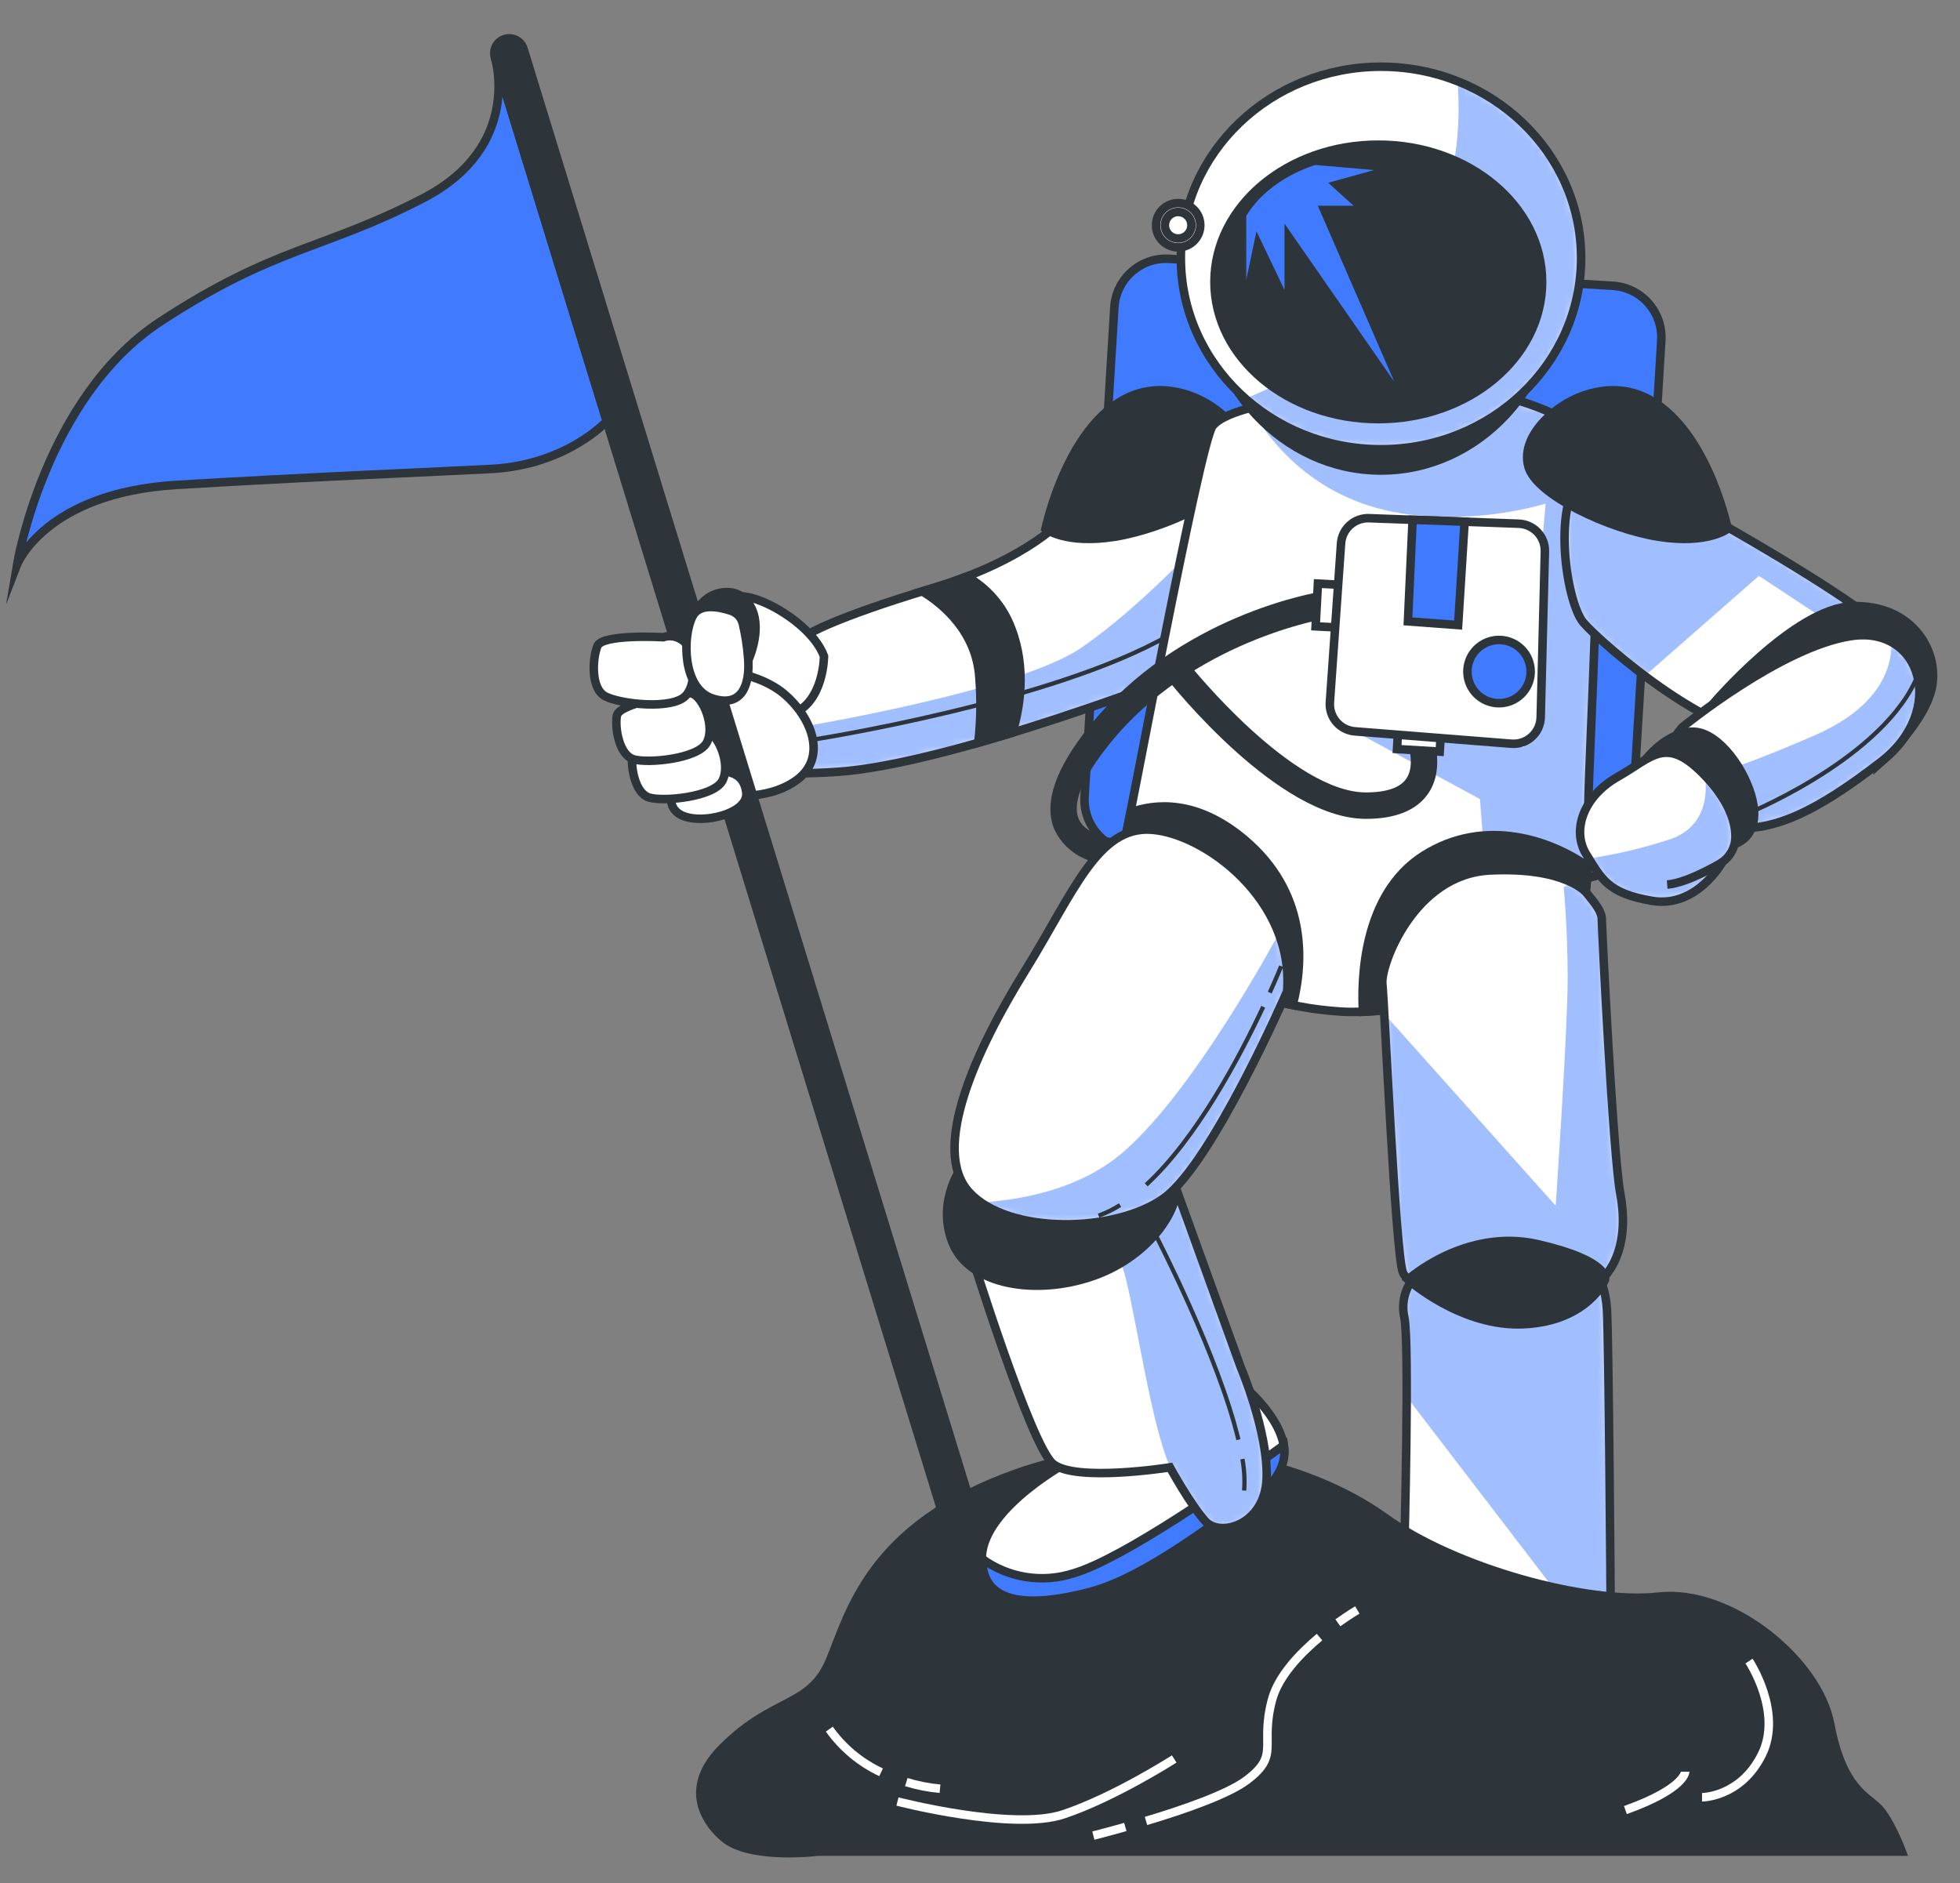 <svg width="230" height="221" viewBox="0 0 230 221" fill="none" xmlns="http://www.w3.org/2000/svg">
<rect x="0" y="0" width="230" height="221" fill="#808080" stroke="none"/>
<path d="M189.246 33.537L137.204 30.372C133.852 30.168 130.969 32.721 130.765 36.073L127.274 93.478C127.07 96.83 129.623 99.713 132.975 99.917L185.017 103.082C188.369 103.286 191.252 100.733 191.456 97.381L194.947 39.976C195.151 36.624 192.598 33.741 189.246 33.537Z" fill="#407BFF" stroke="#2E353A" stroke-miterlimit="10"/>
<path d="M124.983 60.648C124.983 60.648 121.006 65.558 109.32 69.065C97.634 72.572 94.822 74.445 94.822 74.445C94.822 74.445 88.039 76.781 85.703 82.624C83.367 88.467 84.77 91.511 98.329 90.578C111.888 89.645 139.945 78.654 139.945 78.654C139.945 78.654 145.093 69.297 143.922 61.349C142.751 53.402 127.319 57.372 124.983 60.648Z" fill="white"/>
<mask id="mask0_1669_49684" style="mask-type:luminance" maskUnits="userSpaceOnUse" x="84" y="56" width="61" height="35">
<path d="M124.983 60.648C124.983 60.648 121.006 65.558 109.32 69.065C97.634 72.572 94.822 74.445 94.822 74.445C94.822 74.445 88.039 76.781 85.703 82.624C83.367 88.467 84.77 91.511 98.329 90.578C111.888 89.645 139.945 78.654 139.945 78.654C139.945 78.654 145.093 69.297 143.922 61.349C142.751 53.402 127.319 57.372 124.983 60.648Z" fill="white"/>
</mask>
<g mask="url(#mask0_1669_49684)">
<g style="mix-blend-mode:multiply" opacity="0.49">
<path d="M93.706 85.359C93.706 85.359 93.979 88.032 94.225 90.74C95.452 90.74 96.806 90.683 98.328 90.578C111.887 89.638 139.944 78.654 139.944 78.654C141.939 74.845 143.284 70.729 143.922 66.477L142.343 61.974C142.343 61.974 134.389 70.861 126.912 76.002C119.434 81.144 93.706 85.359 93.706 85.359Z" fill="#407BFF"/>
</g>
</g>
<path d="M124.983 60.648C124.983 60.648 121.006 65.558 109.32 69.065C97.634 72.572 94.822 74.445 94.822 74.445C94.822 74.445 88.039 76.781 85.703 82.624C83.367 88.467 84.77 91.511 98.329 90.578C111.888 89.645 139.945 78.654 139.945 78.654C139.945 78.654 145.093 69.297 143.922 61.349C142.751 53.402 127.319 57.372 124.983 60.648Z" stroke="#2E353A" stroke-miterlimit="10"/>
<path d="M95.306 86.819C95.306 86.819 123.23 82.484 137.055 74.621" stroke="#2E353A" stroke-width="0.5" stroke-miterlimit="10"/>
<path d="M118.803 85.984C119.631 83.276 120.515 78.513 118.67 73.743C117.701 71.161 115.846 69.006 113.437 67.662C112.182 68.146 110.814 68.616 109.32 69.065L108.232 69.395C110.687 70.903 114.608 74.15 114.931 79.587C115.132 82.112 115.087 84.652 114.798 87.169C116.138 86.783 117.477 86.39 118.803 85.984Z" fill="#2E353A" stroke="#2E353A" stroke-miterlimit="10"/>
<path d="M143.977 49.172C142.831 48.044 141.472 47.155 139.979 46.556C129.942 42.74 124.548 54.209 122.682 62.051C122.682 62.051 125.018 63.924 130.861 62.984C136.704 62.044 145.121 58.074 146.061 54.798C146.608 52.757 145.528 50.744 143.977 49.172Z" fill="#2E353A" stroke="#2E353A" stroke-miterlimit="10"/>
<path d="M96.694 77.012C96.694 77.012 96.694 82.392 92.948 83.795C89.203 85.198 85.703 82.624 85.703 82.624C85.703 82.624 85.001 72.341 85.934 70.468C86.867 68.595 95.053 72.572 96.694 77.012Z" fill="white" stroke="#2E353A" stroke-miterlimit="10"/>
<path d="M150.164 47.173C150.164 47.173 143.851 48.043 142.308 49.979C140.765 51.915 132.271 97.985 131.836 99.297C131.401 100.608 133.14 104.754 138.598 110.646C144.055 116.538 150.817 118.284 157.361 118.719C163.905 119.154 179.4 115.914 183.111 112.406C186.821 108.899 186.386 99.746 186.386 94.73C186.386 89.715 188.35 55.232 187.039 52.181C185.727 49.13 177.219 46.507 175.914 46.507C174.609 46.507 151.693 46.956 150.164 47.173Z" fill="white"/>
<mask id="mask1_1669_49684" style="mask-type:luminance" maskUnits="userSpaceOnUse" x="131" y="46" width="57" height="73">
<path d="M150.164 47.173C150.164 47.173 143.851 48.043 142.308 49.979C140.765 51.915 132.271 97.985 131.836 99.297C131.401 100.608 133.14 104.754 138.598 110.646C144.055 116.538 150.817 118.284 157.361 118.719C163.905 119.154 179.4 115.914 183.111 112.406C186.821 108.899 186.386 99.746 186.386 94.73C186.386 89.715 188.35 55.232 187.039 52.181C185.727 49.13 177.219 46.507 175.914 46.507C174.609 46.507 151.693 46.956 150.164 47.173Z" fill="white"/>
</mask>
<g mask="url(#mask1_1669_49684)">
<g style="mix-blend-mode:multiply" opacity="0.49">
<path d="M186.384 94.744C186.384 89.722 188.348 55.246 187.037 52.188C185.725 49.13 177.217 46.52 175.912 46.52C174.607 46.52 151.684 46.955 150.162 47.173C149.012 47.347 147.872 47.581 146.746 47.874C149.552 52.784 155.697 59.967 167.593 60.577C172.238 60.87 176.898 60.372 181.376 59.104L178.816 87.695L158.979 85.829L173.667 93.776L174.607 105.932L185.199 108.843C186.623 104.529 186.384 98.49 186.384 94.744Z" fill="#407BFF"/>
</g>
</g>
<path d="M150.164 47.173C150.164 47.173 143.851 48.043 142.308 49.979C140.765 51.915 132.271 97.985 131.836 99.297C131.401 100.608 133.14 104.754 138.598 110.646C144.055 116.538 150.817 118.284 157.361 118.719C163.905 119.154 179.4 115.914 183.111 112.406C186.821 108.899 186.386 99.746 186.386 94.73C186.386 89.715 188.35 55.232 187.039 52.181C185.727 49.13 177.219 46.507 175.914 46.507C174.609 46.507 151.693 46.956 150.164 47.173Z" stroke="#2E353A" stroke-miterlimit="10"/>
<path d="M160.287 95.6C150.306 95.6 138.002 80.168 137.483 79.537L139.132 78.232C139.258 78.387 151.323 93.496 160.287 93.496C162.889 93.496 164.629 92.871 165.457 91.637C166.719 89.757 165.59 86.86 165.576 86.832L167.526 86.032C167.589 86.194 169.104 89.981 167.203 92.815C165.962 94.66 163.619 95.6 160.287 95.6Z" fill="#2E353A" stroke="#2E353A" stroke-miterlimit="10"/>
<path d="M128.414 100.644C129.024 100.104 129.816 99.409 130.518 98.869C129.957 98.799 126.941 98.35 126.099 96.239C125.257 94.128 126.576 91.027 129.809 86.994C139.679 74.705 155.405 72.117 155.566 72.096L155.25 69.914C154.549 70.019 138.591 72.636 128.196 85.584C124.359 90.361 123.005 94.233 124.163 97.095C124.566 97.963 125.156 98.732 125.891 99.346C126.625 99.959 127.487 100.403 128.414 100.644Z" fill="#2E353A" stroke="#2E353A" stroke-miterlimit="10"/>
<path d="M157.924 68.666L154.653 68.49L154.383 73.505L157.654 73.681L157.924 68.666Z" fill="white" stroke="#2E353A" stroke-miterlimit="10"/>
<path d="M164.133 84.638L163.935 87.907L168.948 88.21L169.146 84.941L164.133 84.638Z" fill="white" stroke="#2E353A" stroke-miterlimit="10"/>
<path d="M157.368 63.769L156.057 82.434C156.001 83.271 156.276 84.096 156.823 84.731C157.371 85.367 158.146 85.761 158.982 85.829L177.366 87.281C177.797 87.314 178.23 87.26 178.639 87.121C179.048 86.981 179.425 86.76 179.746 86.471C180.066 86.182 180.325 85.83 180.506 85.437C180.686 85.045 180.785 84.62 180.796 84.188L181.287 64.716C181.308 63.879 180.998 63.068 180.424 62.458C179.85 61.849 179.059 61.491 178.222 61.461L160.686 60.816C159.857 60.777 159.046 61.065 158.426 61.617C157.806 62.168 157.426 62.941 157.368 63.769Z" fill="white" stroke="#2E353A" stroke-miterlimit="10"/>
<path d="M165.764 60.998L165.217 72.923L171.109 73.358L171.867 61.223L165.764 60.998Z" fill="#407BFF" stroke="#2E353A" stroke-miterlimit="10"/>
<path d="M179.618 78.815C179.618 79.549 179.4 80.267 178.992 80.877C178.584 81.487 178.004 81.963 177.326 82.244C176.648 82.524 175.901 82.597 175.181 82.454C174.461 82.31 173.8 81.956 173.281 81.436C172.763 80.916 172.41 80.255 172.267 79.534C172.125 78.814 172.2 78.068 172.481 77.39C172.763 76.712 173.24 76.133 173.851 75.726C174.462 75.319 175.18 75.103 175.915 75.104C176.402 75.104 176.884 75.2 177.334 75.387C177.783 75.573 178.192 75.847 178.536 76.192C178.88 76.536 179.153 76.945 179.338 77.395C179.524 77.846 179.619 78.328 179.618 78.815Z" fill="#407BFF" stroke="#2E353A" stroke-miterlimit="10"/>
<path d="M84.65 93.265C84.65 93.265 89.91 94.198 93.537 91.511C97.163 88.825 95.171 84.027 91.895 81.34C88.62 78.654 81.963 77.833 79.27 79.117C76.576 80.4 77.986 85.43 78.807 88.123C79.627 90.817 81.023 92.795 84.65 93.265Z" fill="white" stroke="#2E353A" stroke-miterlimit="10"/>
<path d="M58.08 6.764C58.08 6.764 61.383 17.159 49.698 23.24C38.012 29.322 32.393 28.852 18.834 37.732C5.276 46.612 2 66.259 2 66.259C2 66.259 5.269 57.842 20.7 56.909C36.132 55.976 51.563 55.359 57.645 55.036C66.532 54.566 71.204 49.425 71.204 49.425L58.08 6.764Z" fill="#407BFF" stroke="#2E353A" stroke-miterlimit="10"/>
<path d="M111.144 179.464L58.08 6.764C58.012 6.544 57.988 6.312 58.01 6.083C58.032 5.853 58.098 5.63 58.207 5.427C58.315 5.224 58.462 5.044 58.64 4.897C58.819 4.751 59.024 4.642 59.244 4.575C59.688 4.441 60.167 4.488 60.576 4.704C60.986 4.921 61.294 5.29 61.433 5.733L114.517 178.447L111.144 179.464Z" fill="#2E353A" stroke="#2E353A" stroke-miterlimit="10"/>
<path d="M78.808 93.264C78.808 93.264 78.219 95.369 80.793 95.951C83.367 96.533 87.808 95.249 87.576 93.033C87.345 90.816 85.584 90.339 83.718 90.578C81.852 90.816 78.808 92.212 78.808 93.264Z" fill="white" stroke="#2E353A" stroke-miterlimit="10"/>
<path d="M81.024 86.019C81.024 86.019 74.507 87.043 74.234 88.446C73.96 89.849 74.472 93.117 76.212 93.608C77.951 94.099 83.71 93.524 84.748 91.665C85.786 89.806 84.356 86.257 83.016 85.871C82.695 85.74 82.348 85.686 82.002 85.711C81.657 85.737 81.322 85.842 81.024 86.019Z" fill="white" stroke="#2E353A" stroke-miterlimit="10"/>
<path d="M79.193 81.529C79.193 81.529 72.67 82.553 72.396 83.963C72.123 85.373 72.635 88.628 74.381 89.119C76.128 89.61 81.873 89.042 82.918 87.183C83.963 85.324 82.518 81.775 81.185 81.389C80.865 81.258 80.518 81.202 80.173 81.226C79.827 81.251 79.492 81.354 79.193 81.529Z" fill="white" stroke="#2E353A" stroke-miterlimit="10"/>
<path d="M77.826 74.782C77.826 74.782 70.692 74.375 70.11 75.806C69.528 77.237 69.289 80.793 71.022 81.712C72.754 82.631 78.969 83.347 80.498 81.614C82.027 79.881 81.319 75.806 79.993 75.091C79.681 74.874 79.322 74.732 78.946 74.679C78.57 74.625 78.186 74.661 77.826 74.782Z" fill="white" stroke="#2E353A" stroke-miterlimit="10"/>
<path d="M87.716 77.7C87.716 77.7 89.47 74.115 88.214 71.443C86.959 68.77 84.209 69.339 83.045 70.187C82.293 70.759 81.683 71.496 81.263 72.341C81.263 72.341 84.209 72.278 85.472 73.526C86.734 74.775 87.716 77.7 87.716 77.7Z" fill="#2E353A" stroke="#2E353A" stroke-miterlimit="10"/>
<path d="M87.162 73.176C87.076 72.826 86.901 72.505 86.656 72.242C86.41 71.98 86.101 71.784 85.759 71.675C84.356 71.219 82.041 70.742 81.249 72.376C80.077 74.712 80.077 80.793 83.584 81.958C87.091 83.122 88.024 80.323 87.793 77.286C87.692 75.901 87.481 74.527 87.162 73.176Z" fill="white" stroke="#2E353A" stroke-miterlimit="10"/>
<path d="M186.323 101.682C182.115 98.694 174.294 95.832 167.069 100.398C159.844 104.964 159.732 115.163 159.942 118.755C167.315 118.425 179.828 115.507 183.09 112.442C185.419 110.246 186.12 105.876 186.323 101.682Z" fill="#2E353A" stroke="#2E353A" stroke-miterlimit="10"/>
<path d="M166.095 149.73C165.51 150.369 165.086 151.138 164.858 151.974C164.63 152.81 164.604 153.688 164.783 154.535C165.435 157.341 164.783 182.024 164.783 182.024C164.783 182.024 165 187.916 175.255 189.445C185.51 190.975 189.004 188.134 189.004 188.134C189.004 188.134 188.786 157.151 188.569 153.658C188.463 151.619 187.782 149.652 186.605 147.984L166.095 149.73Z" fill="white"/>
<mask id="mask2_1669_49684" style="mask-type:luminance" maskUnits="userSpaceOnUse" x="164" y="147" width="26" height="43">
<path d="M166.093 149.73C165.508 150.369 165.084 151.138 164.856 151.974C164.628 152.81 164.602 153.688 164.781 154.535C165.433 157.341 164.781 182.024 164.781 182.024C164.781 182.024 164.999 187.916 175.254 189.445C185.508 190.975 189.002 188.134 189.002 188.134C189.002 188.134 188.784 157.151 188.567 153.658C188.462 151.619 187.781 149.652 186.603 147.984L166.093 149.73Z" fill="white"/>
</mask>
<g mask="url(#mask2_1669_49684)">
<g style="mix-blend-mode:multiply" opacity="0.49">
<path d="M186.602 148.019L166.092 149.765C165.508 150.404 165.084 151.174 164.855 152.009C164.627 152.845 164.602 153.723 164.781 154.57C165.019 155.587 165.082 159.424 165.068 163.92L184.771 189.635C187.802 189.137 188.98 188.169 188.98 188.169C188.98 188.169 188.763 157.187 188.545 153.693C188.446 151.656 187.773 149.689 186.602 148.019Z" fill="#407BFF"/>
</g>
</g>
<path d="M166.095 149.73C165.51 150.369 165.086 151.138 164.858 151.974C164.63 152.81 164.604 153.688 164.783 154.535C165.435 157.341 164.783 182.024 164.783 182.024C164.783 182.024 165 187.916 175.255 189.445C185.51 190.975 189.004 188.134 189.004 188.134C189.004 188.134 188.786 157.151 188.569 153.658C188.463 151.619 187.782 149.652 186.605 147.984L166.095 149.73Z" stroke="#2E353A" stroke-miterlimit="10"/>
<path d="M186.17 104.782C186.17 104.782 183.771 101.724 174.842 102.159C165.912 102.594 161.97 113.291 162.216 115.486C162.461 117.682 163.738 146.911 164.615 149.309C165.492 151.708 175.522 153.89 182.943 152.585C190.364 151.281 191.017 144.729 190.147 140.142C189.277 135.554 187.966 108.724 187.966 107.876C187.966 107.027 187.257 106.087 186.17 104.782Z" fill="white"/>
<mask id="mask3_1669_49684" style="mask-type:luminance" maskUnits="userSpaceOnUse" x="162" y="102" width="29" height="51">
<path d="M186.168 104.782C186.168 104.782 183.769 101.724 174.84 102.159C165.911 102.594 161.969 113.291 162.214 115.486C162.46 117.682 163.736 146.911 164.613 149.309C165.49 151.708 175.52 153.89 182.942 152.585C190.363 151.281 191.015 144.729 190.145 140.142C189.275 135.554 187.964 108.724 187.964 107.876C187.964 107.027 187.255 106.087 186.168 104.782Z" fill="white"/>
</mask>
<g mask="url(#mask3_1669_49684)">
<g style="mix-blend-mode:multiply" opacity="0.49">
<path d="M190.098 140.128C189.221 135.547 187.916 108.71 187.916 107.862C187.916 107.013 187.257 106.115 186.17 104.81C185.707 104.323 185.154 103.93 184.542 103.653L183.49 104.088C183.49 104.088 183.96 108.767 183.96 114.848C183.96 120.929 182.557 141.502 182.557 141.502L162.917 119.52L162.714 125.194C163.233 134.656 163.99 147.752 164.565 149.323C165.435 151.722 175.473 153.904 182.894 152.599C190.315 151.295 190.974 144.715 190.098 140.128Z" fill="#407BFF"/>
</g>
</g>
<path d="M186.17 104.782C186.17 104.782 183.771 101.724 174.842 102.159C165.912 102.594 161.97 113.291 162.216 115.486C162.461 117.682 163.738 146.911 164.615 149.309C165.492 151.708 175.522 153.89 182.943 152.585C190.364 151.281 191.017 144.729 190.147 140.142C189.277 135.554 187.966 108.724 187.966 107.876C187.966 107.027 187.257 106.087 186.17 104.782Z" stroke="#2E353A" stroke-miterlimit="10"/>
<path d="M165.217 150.165C165.217 150.165 171.53 155.839 178.965 155.404C186.4 154.97 188.35 150.165 188.35 150.165C188.35 150.165 189.003 147.983 180.494 146.019C171.986 144.055 165.217 150.165 165.217 150.165Z" fill="#2E353A" stroke="#2E353A" stroke-miterlimit="10"/>
<path d="M162.054 55.219C173.533 55.219 182.838 45.169 182.838 32.773C182.838 20.376 173.533 10.327 162.054 10.327C150.576 10.327 141.271 20.376 141.271 32.773C141.271 45.169 150.576 55.219 162.054 55.219Z" fill="#2E353A" stroke="#2E353A" stroke-miterlimit="10"/>
<path d="M162.054 52.722C175.023 52.722 185.538 42.672 185.538 30.276C185.538 17.879 175.023 7.83 162.054 7.83C149.084 7.83 138.57 17.879 138.57 30.276C138.57 42.672 149.084 52.722 162.054 52.722Z" fill="white"/>
<mask id="mask4_1669_49684" style="mask-type:luminance" maskUnits="userSpaceOnUse" x="138" y="7" width="48" height="46">
<path d="M162.055 52.721C175.025 52.721 185.539 42.672 185.539 30.276C185.539 17.879 175.025 7.83 162.055 7.83C149.085 7.83 138.571 17.879 138.571 30.276C138.571 42.672 149.085 52.721 162.055 52.721Z" fill="white"/>
</mask>
<g mask="url(#mask4_1669_49684)">
<g style="mix-blend-mode:multiply" opacity="0.49">
<path d="M171.04 9.541C171.84 19.838 169.273 37.15 146.146 46.787C150.549 50.637 156.206 52.747 162.055 52.721C175.024 52.721 185.539 42.677 185.539 30.276C185.539 20.925 179.549 12.908 171.04 9.541Z" fill="#407BFF"/>
</g>
</g>
<path d="M162.054 52.722C175.023 52.722 185.538 42.672 185.538 30.276C185.538 17.879 175.023 7.83 162.054 7.83C149.084 7.83 138.57 17.879 138.57 30.276C138.57 42.672 149.084 52.722 162.054 52.722Z" stroke="#2E353A" stroke-miterlimit="10"/>
<path d="M138.254 29.027C139.688 29.027 140.85 27.865 140.85 26.432C140.85 24.999 139.688 23.837 138.254 23.837C136.821 23.837 135.659 24.999 135.659 26.432C135.659 27.865 136.821 29.027 138.254 29.027Z" fill="white" stroke="#2E353A" stroke-miterlimit="10"/>
<path d="M138.254 27.989C139.114 27.989 139.811 27.292 139.811 26.432C139.811 25.572 139.114 24.875 138.254 24.875C137.394 24.875 136.697 25.572 136.697 26.432C136.697 27.292 137.394 27.989 138.254 27.989Z" fill="white" stroke="#2E353A" stroke-miterlimit="10"/>
<path d="M161.738 49.187C172.356 49.187 180.964 41.976 180.964 33.082C180.964 24.187 172.356 16.977 161.738 16.977C151.119 16.977 142.511 24.187 142.511 33.082C142.511 41.976 151.119 49.187 161.738 49.187Z" fill="#2E353A" stroke="#2E353A" stroke-miterlimit="10"/>
<path d="M146.244 25.345V32.829L147.444 27.141L150.733 34.029V26.243L163.619 44.803L154.64 24.146H158.849L155.854 21.452L161.241 19.958L154.36 19.362C154.36 19.362 148.938 20.856 146.244 25.345Z" fill="#407BFF"/>
<path d="M201.089 60.943L201.657 61.265C204.645 62.949 218.492 70.868 221.817 74.466C225.506 78.507 216.907 84.483 209.52 86.236C202.134 87.99 187.916 75.525 185.805 73.063C183.694 70.601 181.765 57.428 186.682 54.973C191.599 52.518 201.089 60.943 201.089 60.943Z" fill="white"/>
<mask id="mask5_1669_49684" style="mask-type:luminance" maskUnits="userSpaceOnUse" x="183" y="54" width="40" height="33">
<path d="M201.087 60.943L201.655 61.265C204.644 62.949 218.49 70.868 221.815 74.466C225.504 78.507 216.905 84.483 209.518 86.236C202.132 87.99 187.914 75.525 185.803 73.063C183.692 70.601 181.763 57.428 186.68 54.973C191.597 52.518 201.087 60.943 201.087 60.943Z" fill="white"/>
</mask>
<g mask="url(#mask5_1669_49684)">
<g style="mix-blend-mode:multiply" opacity="0.49">
<path d="M221.836 74.466C218.547 70.868 204.665 62.948 201.677 61.265L201.109 60.942C201.109 60.942 191.619 52.525 186.702 54.973C181.784 57.421 183.72 70.608 185.825 73.063C188.043 75.346 190.45 77.437 193.021 79.313L206.405 67.585L222.341 78.106C222.647 77.523 222.762 76.858 222.672 76.205C222.581 75.553 222.289 74.945 221.836 74.466Z" fill="#407BFF"/>
</g>
</g>
<path d="M201.089 60.943L201.657 61.265C204.645 62.949 218.492 70.868 221.817 74.466C225.506 78.507 216.907 84.483 209.52 86.236C202.134 87.99 187.916 75.525 185.805 73.063C183.694 70.601 181.765 57.428 186.682 54.973C191.599 52.518 201.089 60.943 201.089 60.943Z" stroke="#2E353A" stroke-miterlimit="10"/>
<path d="M181.448 49.172C182.596 48.046 183.955 47.157 185.447 46.556C195.491 42.74 200.878 54.209 202.751 62.051C202.751 62.051 200.408 63.924 194.565 62.984C188.722 62.044 180.305 58.074 179.365 54.798C178.783 52.757 179.863 50.744 181.448 49.172Z" fill="#2E353A" stroke="#2E353A" stroke-miterlimit="10"/>
<path d="M200.913 82.722C200.913 82.722 210.572 71.31 217.425 71.134C224.278 70.959 227.449 76.227 226.747 80.442C226.046 84.658 220.778 89.4 220.778 89.4C220.778 89.4 224.468 76.774 219.017 76.774C213.567 76.774 200.913 82.722 200.913 82.722Z" fill="#2E353A" stroke="#2E353A" stroke-miterlimit="10"/>
<path d="M197.399 85.359C197.399 85.359 208.993 75.876 217.249 74.648C225.505 73.421 228.472 83.43 220.756 89.379C213.041 95.327 207.927 97.796 202.484 97.094C197.041 96.393 192.657 90.985 197.399 85.359Z" fill="white"/>
<mask id="mask6_1669_49684" style="mask-type:luminance" maskUnits="userSpaceOnUse" x="195" y="74" width="31" height="24">
<path d="M197.4 85.359C197.4 85.359 208.995 75.876 217.251 74.648C225.507 73.421 228.474 83.43 220.758 89.379C213.042 95.327 207.929 97.796 202.486 97.094C197.043 96.393 192.659 90.985 197.4 85.359Z" fill="white"/>
</mask>
<g mask="url(#mask6_1669_49684)">
<g style="mix-blend-mode:multiply" opacity="0.49">
<path d="M221.93 75.336C222.049 77.377 221.439 82.603 212.952 86.292C202.199 90.971 200.038 90.985 200.038 90.985C200.357 92.722 200.06 94.515 199.197 96.056C200.219 96.615 201.337 96.979 202.493 97.129C207.936 97.831 213.015 95.376 220.766 89.413C226.749 84.763 226.3 77.692 221.93 75.336Z" fill="#407BFF"/>
</g>
</g>
<path d="M197.399 85.359C197.399 85.359 208.993 75.876 217.249 74.648C225.505 73.421 228.472 83.43 220.756 89.379C213.041 95.327 207.927 97.796 202.484 97.094C197.041 96.393 192.657 90.985 197.399 85.359Z" stroke="#2E353A" stroke-miterlimit="10"/>
<path d="M205.64 95.222C205.64 95.222 222.475 88.207 225.428 78.142" stroke="#2E353A" stroke-width="0.5" stroke-miterlimit="10"/>
<path d="M193.184 89.049C193.184 89.049 195.288 86.243 198.277 85.885C201.265 85.528 204.428 89.75 205.48 93.265C206.532 96.779 205.13 98.532 203.544 99.058C201.959 99.585 193.184 89.049 193.184 89.049Z" fill="#2E353A" stroke="#2E353A" stroke-miterlimit="10"/>
<path d="M203.544 99.058C203.544 99.058 204.603 95.727 200.037 90.985C195.471 86.243 193.886 88.88 189.845 91.16C185.805 93.44 184.402 97.473 186.156 100.279C187.909 103.085 188.618 104.845 193.872 105.722C199.125 106.599 202.127 101.156 202.127 101.156C202.834 100.647 203.336 99.903 203.544 99.058Z" fill="white"/>
<mask id="mask7_1669_49684" style="mask-type:luminance" maskUnits="userSpaceOnUse" x="185" y="88" width="19" height="18">
<path d="M203.544 99.058C203.544 99.058 204.603 95.727 200.037 90.985C195.471 86.243 193.886 88.88 189.845 91.16C185.805 93.44 184.402 97.473 186.156 100.279C187.909 103.085 188.618 104.845 193.872 105.722C199.125 106.599 202.127 101.156 202.127 101.156C202.834 100.647 203.336 99.903 203.544 99.058Z" fill="white"/>
</mask>
<g mask="url(#mask7_1669_49684)">
<g style="mix-blend-mode:multiply" opacity="0.49">
<path d="M196.116 98.448C192.964 99.492 189.728 100.264 186.444 100.756C188.008 103.295 188.913 104.908 193.886 105.736C199.154 106.613 202.142 101.17 202.142 101.17C202.844 100.657 203.341 99.911 203.545 99.065C203.545 99.065 204.604 95.733 200.037 90.992C200.037 90.985 201.265 96.582 196.116 98.448Z" fill="#407BFF"/>
</g>
</g>
<path d="M203.544 99.058C203.544 99.058 204.603 95.727 200.037 90.985C195.471 86.243 193.886 88.88 189.845 91.16C185.805 93.44 184.402 97.473 186.156 100.279C187.909 103.085 188.618 104.845 193.872 105.722C199.125 106.599 202.127 101.156 202.127 101.156C202.834 100.647 203.336 99.903 203.544 99.058Z" stroke="#2E353A" stroke-miterlimit="10"/>
<path d="M202.141 101.17C202.141 101.17 198.101 103.632 195.639 103.807L202.141 101.17Z" fill="white"/>
<path d="M202.141 101.17C202.141 101.17 198.101 103.632 195.639 103.807" stroke="#2E353A" stroke-miterlimit="10"/>
<path d="M85.232 215.896C85.232 215.896 78.688 211.225 84.769 205.143C90.851 199.062 95.052 200.465 97.395 194.853C99.738 189.242 102.067 178.959 119.371 172.877C136.676 166.796 153.973 171.944 162.39 178.019C170.807 184.093 186.239 188.309 194.656 187.376C203.073 186.443 213.364 194.853 214.766 202.337C216.169 209.822 218.975 210.755 220.378 212.157C221.781 213.56 223.184 217.299 223.184 217.299H95.992C95.992 217.299 88.508 218.239 85.232 215.896Z" fill="#2E353A" stroke="#2E353A" stroke-miterlimit="10"/>
<path d="M205.241 194.938C205.241 194.938 209.239 200.928 206.742 205.929C204.245 210.93 199.728 210.923 199.728 210.923" stroke="white" stroke-miterlimit="10"/>
<path d="M197.749 207.928C197.749 207.928 197.749 209.92 190.735 212.424" stroke="white" stroke-miterlimit="10"/>
<path d="M132.053 214.409C129.844 215.034 128.301 215.419 128.301 215.419" stroke="white" stroke-miterlimit="10"/>
<path d="M154.844 192.125C152.529 194.06 150.032 196.684 149.281 199.433C147.787 204.926 150.284 205.929 146.286 208.924C144.063 210.593 138.753 212.431 134.481 213.701" stroke="white" stroke-miterlimit="10"/>
<path d="M159.276 188.94C159.276 188.94 158.322 189.502 156.997 190.449" stroke="white" stroke-miterlimit="10"/>
<path d="M137.791 206.427C137.791 206.427 130.777 210.923 124.801 212.922C118.824 214.921 105.315 211.421 105.315 211.421" stroke="white" stroke-miterlimit="10"/>
<path d="M103.393 207.991C100.964 206.856 98.871 205.111 97.318 202.927" stroke="white" stroke-miterlimit="10"/>
<path d="M110.308 209.92C108.966 209.8 107.639 209.539 106.352 209.142" stroke="white" stroke-miterlimit="10"/>
<path d="M146.026 98.525C140.365 93.762 135.469 94.317 132.656 95.334C132.207 97.634 131.906 99.107 131.836 99.325C131.394 100.636 133.14 104.782 138.598 110.674C142.085 114.425 146.668 116.978 151.693 117.969C153.047 112.701 153.321 104.67 146.026 98.525Z" fill="#2E353A" stroke="#2E353A" stroke-miterlimit="10"/>
<path d="M125.741 171.334C125.741 171.334 115.465 176.777 115.22 182.683C114.974 188.589 121.112 188.575 127.845 186.829C134.579 185.082 143.333 177.879 144.862 177.226C146.391 176.574 151.624 173.516 150.537 169.153C149.45 164.79 143.522 160.644 143.522 160.644L125.741 171.334Z" fill="white" stroke="#2E353A" stroke-miterlimit="10"/>
<path d="M150.67 169.595C144.792 173.852 131.731 182.985 125.944 184.648C124.156 185.221 122.257 185.368 120.402 185.074C118.546 184.78 116.786 184.055 115.261 182.957C115.261 188.569 121.252 188.569 127.887 186.829C134.649 185.082 143.375 177.879 144.904 177.226C146.433 176.574 151.315 173.719 150.67 169.595Z" fill="#407BFF" stroke="#2E353A" stroke-miterlimit="10"/>
<path d="M113.943 147.114C113.943 147.114 120.922 169.56 123.538 171.769C126.155 173.979 137.287 172.204 137.287 172.204C137.287 172.204 139.686 176.574 141.432 178.517C143.179 180.46 148.446 178.952 148.636 173.495C148.825 168.038 145.578 160.406 145.578 160.406L138.163 139.889C138.163 139.889 129.431 138.142 121.329 139.889C113.227 141.636 113.943 147.114 113.943 147.114Z" fill="white"/>
<mask id="mask8_1669_49684" style="mask-type:luminance" maskUnits="userSpaceOnUse" x="113" y="139" width="36" height="41">
<path d="M113.943 147.114C113.943 147.114 120.922 169.56 123.538 171.769C126.155 173.979 137.287 172.204 137.287 172.204C137.287 172.204 139.686 176.574 141.432 178.517C143.179 180.46 148.446 178.952 148.636 173.495C148.825 168.038 145.578 160.406 145.578 160.406L138.163 139.889C138.163 139.889 129.431 138.142 121.329 139.889C113.227 141.636 113.943 147.114 113.943 147.114Z" fill="white"/>
</mask>
<g mask="url(#mask8_1669_49684)">
<g style="mix-blend-mode:multiply" opacity="0.49">
<path d="M148.634 173.516C148.851 168.059 145.576 160.427 145.576 160.427L138.161 139.91C133.531 139.092 128.807 138.936 124.133 139.447C122.368 140.029 120.556 140.459 118.718 140.731C117.302 141.275 116.062 142.197 115.133 143.396C116.992 143.993 119.11 144.624 121.32 145.213C128.334 147.086 130.67 144.28 132.073 149.892C133.476 155.503 135.061 166.937 137.306 172.204C137.306 172.204 139.705 176.574 141.451 178.517C143.198 180.46 148.416 178.973 148.634 173.516Z" fill="#407BFF"/>
</g>
</g>
<path d="M113.943 147.114C113.943 147.114 120.922 169.56 123.538 171.769C126.155 173.979 137.287 172.204 137.287 172.204C137.287 172.204 139.686 176.574 141.432 178.517C143.179 180.46 148.446 178.952 148.636 173.495C148.825 168.038 145.578 160.406 145.578 160.406L138.163 139.889C138.163 139.889 129.431 138.142 121.329 139.889C113.227 141.636 113.943 147.114 113.943 147.114Z" stroke="#2E353A" stroke-miterlimit="10"/>
<path d="M145.794 171.229C146.018 172.448 146.086 173.69 145.998 174.926" stroke="#2E353A" stroke-width="0.5" stroke-miterlimit="10"/>
<path d="M135.701 145.108C135.701 145.108 142.975 159.136 145.324 168.956" stroke="#2E353A" stroke-width="0.5" stroke-miterlimit="10"/>
<path d="M113.066 136.641C113.066 136.641 109.797 140.787 111.761 145.802C113.726 150.817 121.582 152.115 128.343 149.73C135.105 147.345 138.816 141.439 137.946 138.388C137.076 135.337 113.066 136.641 113.066 136.641Z" fill="#2E353A" stroke="#2E353A" stroke-miterlimit="10"/>
<path d="M151.034 116.349C151.034 116.349 142.309 136.424 136.634 140.569C130.959 144.715 118.305 144.932 113.725 139.91C109.145 134.888 114.595 123.111 120.269 113.957C125.944 104.803 128.778 96.94 135.105 97.375C141.432 97.81 151.911 105.652 151.034 116.349Z" fill="white"/>
<mask id="mask9_1669_49684" style="mask-type:luminance" maskUnits="userSpaceOnUse" x="112" y="97" width="40" height="47">
<path d="M151.033 116.349C151.033 116.349 142.307 136.424 136.632 140.569C130.958 144.715 118.304 144.932 113.723 139.91C109.143 134.888 114.593 123.111 120.268 113.957C125.942 104.803 128.776 96.94 135.103 97.375C141.43 97.81 151.909 105.652 151.033 116.349Z" fill="white"/>
</mask>
<g mask="url(#mask9_1669_49684)">
<g style="mix-blend-mode:multiply" opacity="0.49">
<path d="M131.583 135.393C126.672 139.524 120.065 140.801 115.12 141.116C120.493 144.862 131.463 144.343 136.633 140.569C142.307 136.424 151.033 116.349 151.033 116.349C151.219 114.046 150.885 111.73 150.058 109.573C147.596 114.076 139.067 129.08 131.583 135.393Z" fill="#407BFF"/>
</g>
</g>
<path d="M151.034 116.349C151.034 116.349 142.309 136.424 136.634 140.569C130.959 144.715 118.305 144.932 113.725 139.91C109.145 134.888 114.595 123.111 120.269 113.957C125.944 104.803 128.778 96.94 135.105 97.375C141.432 97.81 151.911 105.652 151.034 116.349Z" stroke="#2E353A" stroke-miterlimit="10"/>
<path d="M131.437 141.425C130.645 141.93 129.801 142.346 128.918 142.667" stroke="#2E353A" stroke-width="0.5" stroke-miterlimit="10"/>
<path d="M148.236 118.152C145.528 123.924 140.45 133.583 134.502 139.047" stroke="#2E353A" stroke-width="0.5" stroke-miterlimit="10"/>
<path d="M150.34 113.388C150.34 113.388 149.863 114.581 149 116.496" stroke="#2E353A" stroke-width="0.5" stroke-miterlimit="10"/>
</svg>
